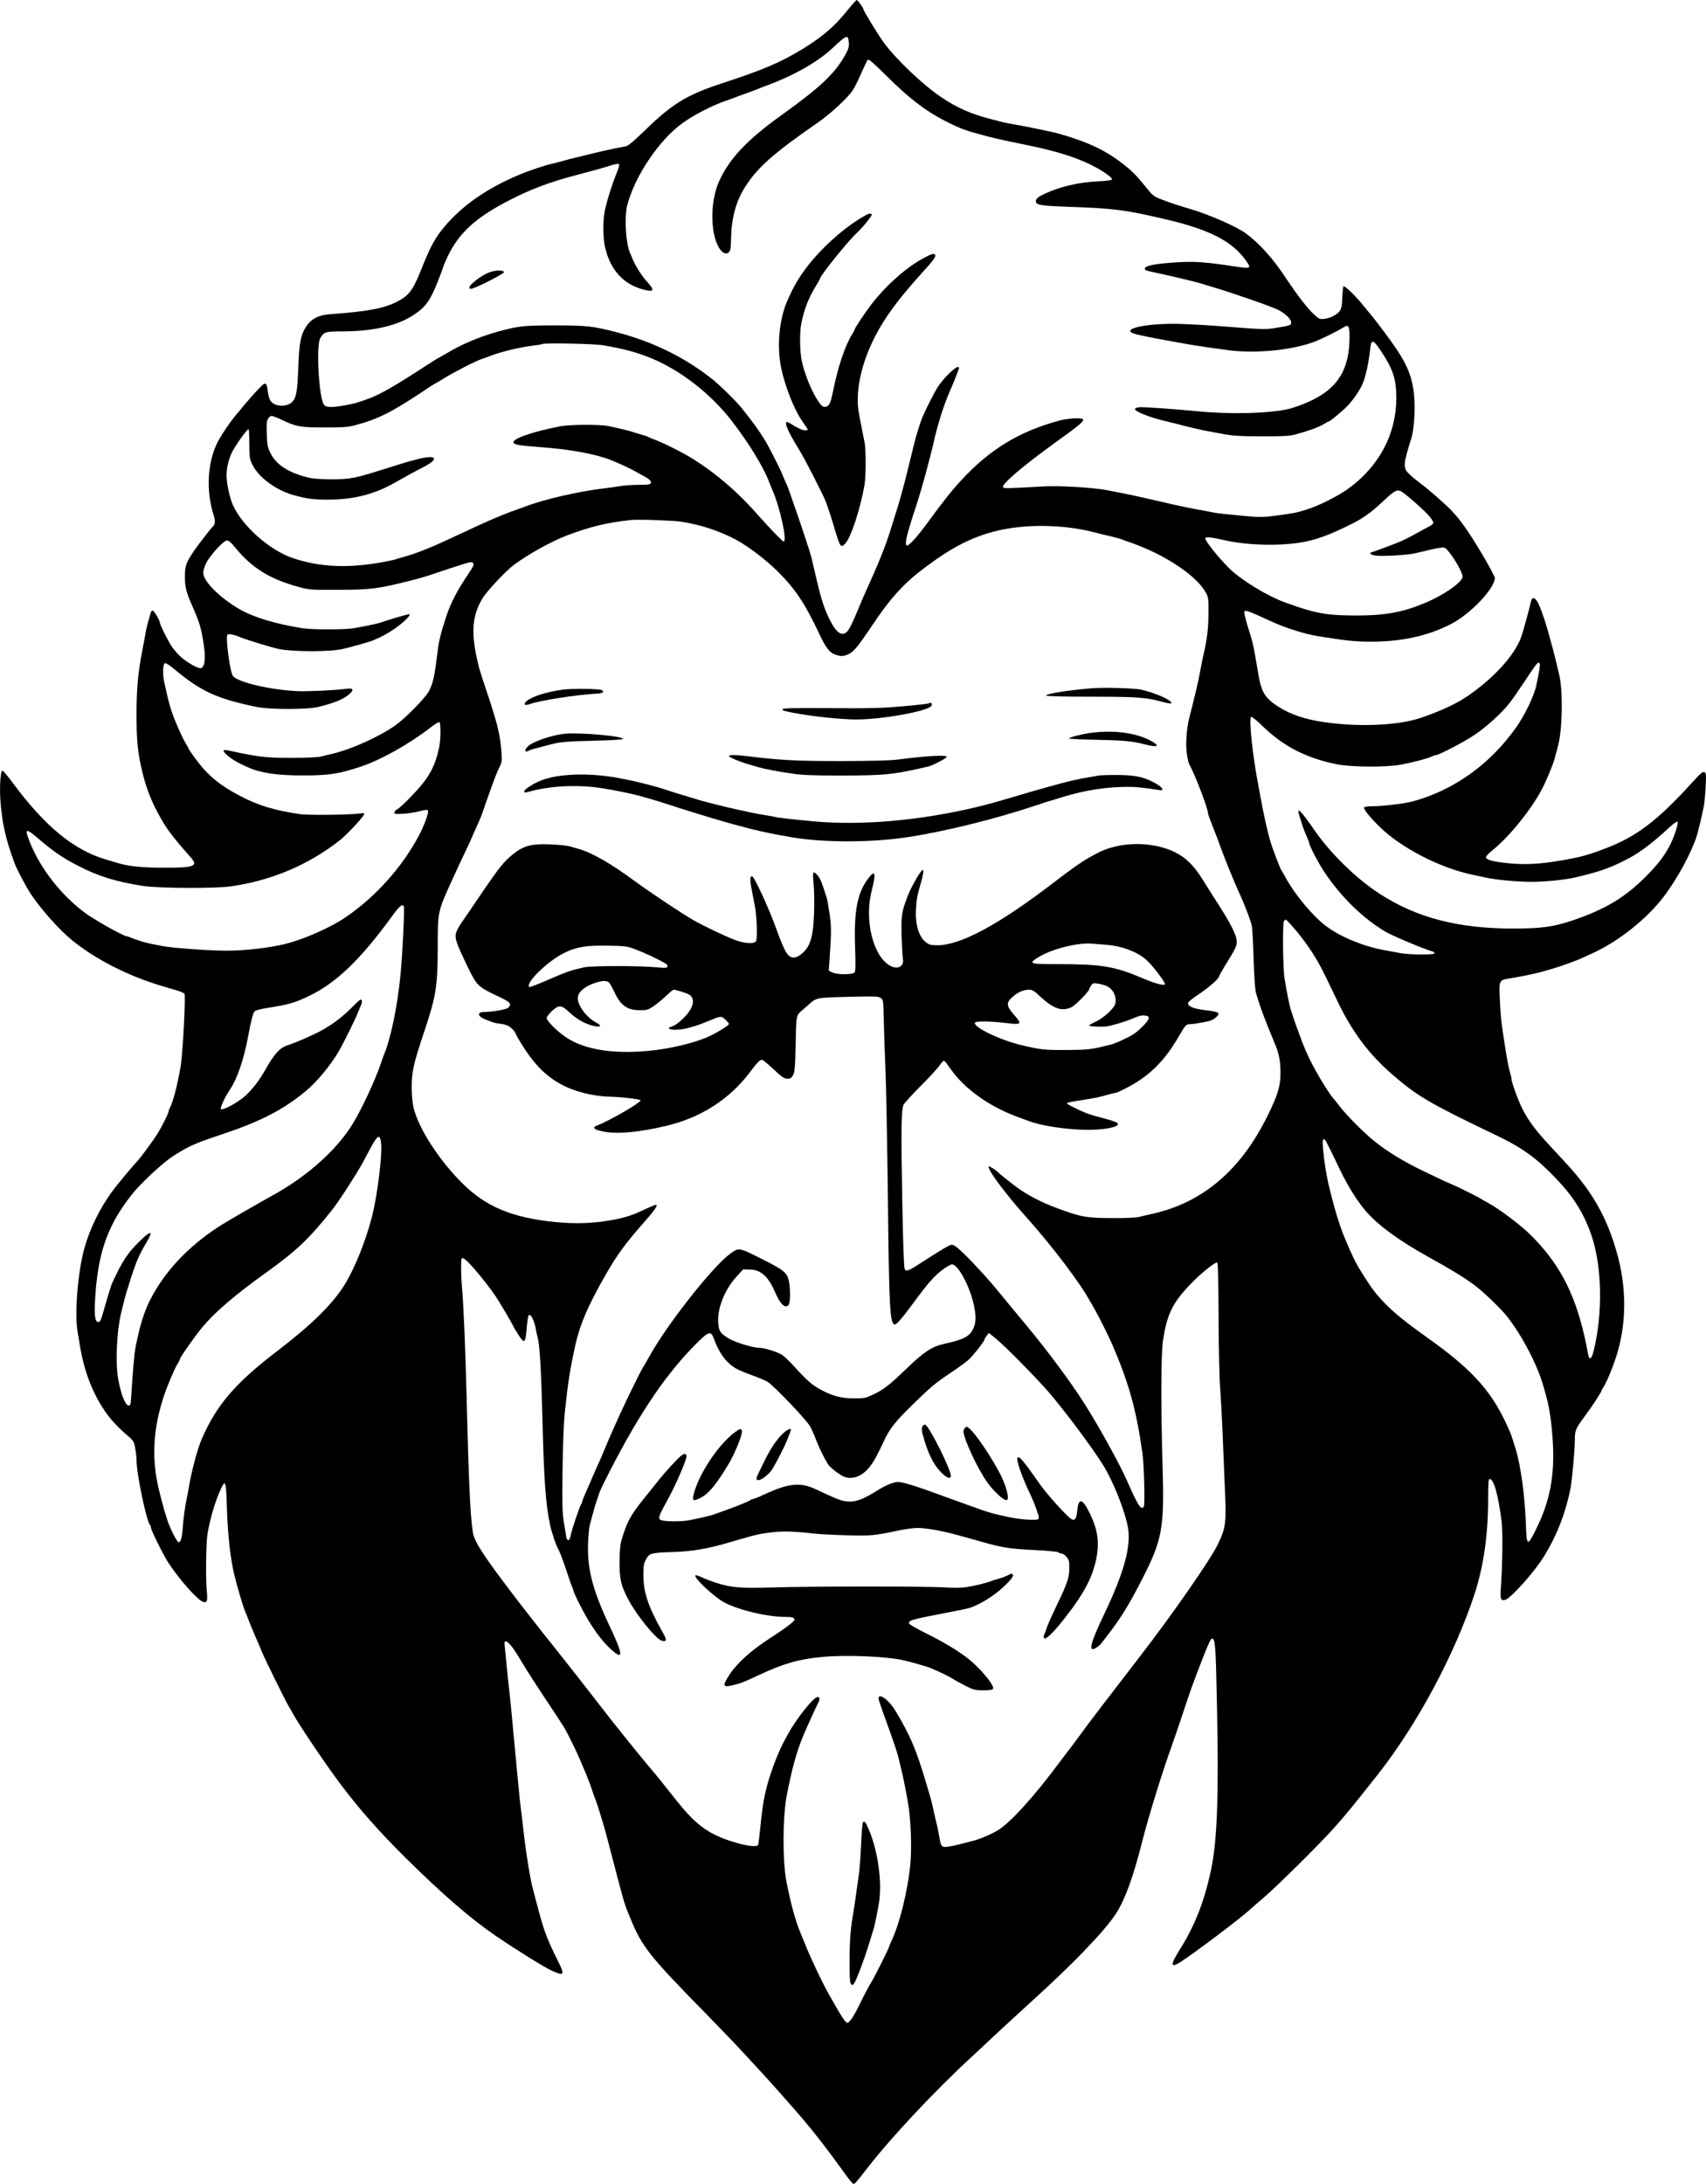 <?xml version="1.0" standalone="no"?>
<!DOCTYPE svg PUBLIC "-//W3C//DTD SVG 20010904//EN"
 "http://www.w3.org/TR/2001/REC-SVG-20010904/DTD/svg10.dtd">
<svg version="1.0" xmlns="http://www.w3.org/2000/svg"
 width="1534.817pt" height="1963.826pt" viewBox="0 0 1534.817 1963.826"
 preserveAspectRatio="xMidYMid meet">

<g transform="translate(-231.191,1991) scale(0.1,-0.1)"
fill="#000000" stroke="none">
<path d="M9953 19838 c-127 -161 -234 -254 -423 -370 -198 -120 -342 -182
-710 -303 -331 -108 -457 -185 -711 -432 -91 -89 -145 -134 -165 -138 -98 -19
-126 -25 -194 -40 -41 -9 -111 -26 -155 -37 -44 -11 -96 -24 -115 -28 -19 -4
-62 -15 -95 -25 -33 -9 -78 -21 -100 -26 -64 -13 -213 -63 -305 -102 -285
-119 -508 -274 -670 -466 -82 -97 -127 -180 -203 -371 -80 -202 -114 -248
-227 -305 -117 -59 -267 -87 -594 -110 -120 -9 -185 -47 -235 -137 -35 -64
-49 -146 -55 -333 -8 -224 -19 -284 -56 -320 -36 -35 -100 -43 -153 -22 -39
17 -55 43 -64 107 -9 69 -13 80 -31 80 -16 0 -137 -134 -268 -295 -48 -59
-111 -152 -146 -215 -100 -183 -117 -450 -42 -679 13 -40 11 -78 -5 -91 -14
-11 -133 -164 -170 -218 -76 -113 -85 -138 -86 -237 0 -91 13 -142 64 -258 70
-158 85 -209 107 -362 17 -118 8 -190 -24 -203 -24 -9 -134 54 -190 107 -27
26 -62 67 -78 92 -36 56 -104 194 -104 209 0 22 -53 110 -65 110 -7 0 -15 -10
-18 -22 -3 -13 -13 -48 -22 -78 -9 -30 -20 -80 -25 -110 -5 -30 -16 -91 -25
-135 -42 -215 -54 -348 -55 -583 0 -249 10 -350 56 -539 32 -128 71 -232 136
-353 72 -136 124 -206 295 -399 72 -81 34 -95 -247 -94 -196 1 -317 13 -415
44 -16 5 -60 18 -97 29 -292 85 -551 298 -843 692 -44 60 -85 108 -91 108 -17
0 -27 -139 -19 -257 13 -204 47 -358 127 -573 21 -58 108 -221 151 -285 95
-140 252 -316 367 -410 207 -169 505 -321 800 -409 47 -14 111 -33 142 -42 32
-9 63 -23 69 -30 13 -16 -14 -538 -35 -659 -30 -172 -67 -315 -96 -367 -6 -10
-10 -22 -10 -27 0 -20 -64 -148 -108 -216 -44 -69 -143 -202 -178 -240 -44
-47 -183 -214 -221 -266 -111 -150 -204 -340 -252 -514 -59 -210 -89 -585 -62
-746 5 -30 15 -85 21 -124 36 -225 107 -416 217 -582 56 -83 112 -146 204
-225 63 -54 66 -59 77 -121 7 -35 12 -83 12 -106 0 -125 90 -554 123 -587 4
-4 7 -13 7 -21 0 -22 109 -242 154 -312 100 -154 265 -340 316 -356 33 -11 41
10 33 90 -12 109 -8 442 6 525 23 135 72 300 121 403 40 86 46 67 53 -170 8
-255 32 -463 70 -618 32 -126 77 -277 96 -320 5 -11 17 -40 26 -65 16 -41 33
-84 55 -135 4 -11 20 -46 34 -78 14 -32 26 -60 26 -62 0 -14 231 -484 250
-510 4 -5 22 -37 40 -70 52 -95 292 -452 417 -618 172 -230 349 -430 584 -664
340 -336 584 -548 819 -710 176 -120 437 -283 507 -315 114 -51 119 -40 49 99
-78 156 -115 248 -150 376 -23 83 -46 167 -56 207 -4 19 -14 55 -20 78 -18 70
-53 284 -70 427 -5 44 -16 136 -24 205 -18 143 -20 167 -41 385 -8 88 -19 207
-25 265 -5 58 -17 177 -25 265 -8 88 -19 198 -25 245 -5 47 -15 132 -20 190
-5 58 -13 131 -16 163 -6 48 -4 57 9 57 22 0 74 -67 141 -183 32 -54 126 -201
209 -326 84 -125 162 -245 175 -266 32 -55 112 -218 140 -285 13 -30 29 -68
36 -85 13 -29 18 -41 45 -110 7 -16 21 -56 32 -90 11 -33 24 -69 29 -80 14
-34 59 -180 90 -290 4 -16 27 -102 50 -190 108 -415 118 -450 150 -530 7 -16
16 -39 21 -50 103 -256 171 -343 679 -860 119 -121 274 -283 345 -360 71 -77
152 -165 180 -195 69 -75 279 -312 341 -385 125 -148 229 -282 367 -474 45
-63 87 -116 94 -118 14 -5 22 4 129 142 215 277 609 697 944 1005 68 63 163
151 210 196 47 44 186 172 310 285 385 348 663 637 768 795 83 126 157 327
241 659 55 218 184 634 261 845 17 47 63 180 101 295 75 228 94 279 176 490
58 149 77 190 90 190 28 0 33 -65 44 -636 16 -768 1 -1176 -51 -1429 -60 -291
-146 -512 -285 -733 -87 -139 -85 -169 8 -110 137 89 553 403 627 474 8 8 62
54 120 104 127 109 500 478 636 630 97 108 186 217 393 480 355 451 693 1083
870 1625 81 249 121 531 121 855 0 144 3 175 14 175 37 0 76 -140 107 -380 12
-93 8 -396 -7 -603 -7 -96 -1 -113 38 -104 52 13 267 254 354 397 112 183 188
376 234 600 14 69 40 353 40 442 0 86 7 102 89 212 62 83 151 219 151 231 0 3
11 22 24 43 31 50 94 208 123 312 79 280 76 587 -9 885 -86 304 -207 525 -421
765 -17 19 -91 100 -165 179 -148 160 -201 230 -261 344 -39 76 -101 244 -101
276 0 8 -4 28 -10 45 -21 71 -45 208 -79 456 -6 41 -13 138 -16 215 -8 170 -7
172 90 187 74 11 216 40 275 56 115 32 155 44 245 76 102 37 115 43 245 104
220 104 460 295 608 484 97 124 204 306 267 453 9 22 22 54 29 70 15 35 59
211 76 305 7 36 14 118 17 182 5 108 4 118 -13 125 -14 5 -37 -14 -108 -93
-312 -343 -500 -486 -777 -592 -160 -61 -219 -77 -379 -106 -227 -40 -374 -46
-556 -22 -105 14 -144 28 -144 50 0 7 29 36 65 65 147 120 339 356 437 541 38
70 107 236 118 285 4 17 17 64 28 105 40 144 46 489 13 635 -28 120 -44 185
-56 230 -8 28 -24 85 -35 127 -27 103 -66 221 -96 286 -26 57 -57 71 -67 30
-13 -62 -78 -297 -90 -328 -62 -165 -241 -363 -477 -526 -102 -71 -247 -138
-425 -199 -221 -74 -605 -86 -930 -29 -160 29 -283 77 -392 156 -84 61 -115
118 -138 251 -41 243 -49 287 -71 357 -26 82 -39 125 -53 183 -15 61 -6 60
157 -14 37 -17 81 -37 97 -44 113 -52 294 -108 400 -125 259 -42 341 -50 485
-50 273 0 509 52 715 158 174 89 395 321 395 414 0 13 -55 116 -122 228 -116
193 -192 301 -270 381 -57 60 -221 203 -278 243 -30 22 -74 58 -97 80 -61 57
-60 84 18 332 19 64 31 212 26 329 -10 201 -59 326 -209 534 -75 105 -188 251
-208 271 -3 3 -31 38 -63 77 -52 63 -133 142 -157 151 -4 2 -9 -42 -12 -97 -3
-81 -8 -106 -24 -128 -26 -35 -84 -64 -139 -70 -40 -5 -46 -2 -90 38 -61 56
-149 170 -255 329 -117 177 -236 310 -361 402 -83 61 -329 169 -509 222 -107
31 -156 48 -239 79 -79 30 -86 35 -144 107 -85 105 -123 145 -197 204 -164
131 -322 207 -595 285 -47 14 -326 71 -446 91 -25 5 -66 14 -90 20 -24 6 -60
16 -79 21 -172 44 -299 100 -440 195 -161 108 -396 330 -512 484 -47 62 -188
292 -188 306 0 12 -52 84 -60 84 -5 0 -35 -33 -67 -72z m-5 -311 c3 -40 -3
-59 -33 -113 -93 -166 -222 -288 -565 -534 -317 -227 -477 -396 -570 -603 -86
-193 -77 -505 17 -618 19 -22 33 -29 52 -27 31 4 38 28 40 130 3 185 43 335
124 463 111 177 258 307 653 580 118 82 267 219 318 293 15 23 50 92 76 153
27 61 53 116 59 122 8 8 54 -32 164 -141 206 -205 350 -316 532 -410 114 -58
176 -83 280 -111 22 -6 65 -17 95 -26 77 -20 161 -39 335 -74 356 -72 567
-147 736 -261 33 -23 58 -47 56 -53 -2 -8 -48 -14 -133 -18 -165 -8 -335 -47
-470 -110 -67 -31 -87 -49 -82 -75 5 -28 50 -35 303 -44 398 -14 500 -27 855
-110 409 -95 615 -202 738 -383 42 -61 34 -64 -101 -44 -276 42 -371 49 -542
37 -174 -11 -269 -29 -273 -52 -3 -17 2 -20 88 -38 151 -32 384 -88 420 -100
14 -5 52 -16 85 -26 182 -53 549 -181 608 -211 71 -38 121 -89 115 -120 -3
-19 -20 -23 -158 -45 -58 -9 -112 -9 -245 1 -93 7 -224 17 -290 22 -66 5 -190
12 -276 15 -295 13 -568 -38 -451 -84 27 -11 186 -44 372 -76 52 -9 118 -21
145 -26 64 -11 235 -36 345 -50 236 -29 534 -2 740 67 65 21 229 101 297 144
39 24 48 1 46 -113 -7 -327 -150 -500 -513 -616 -146 -47 -523 -61 -835 -32
-245 23 -503 41 -539 38 -22 -1 -41 -8 -43 -14 -8 -23 134 -79 287 -114 19 -4
91 -22 159 -40 69 -17 145 -35 170 -40 25 -5 100 -18 166 -31 103 -19 155 -22
360 -23 199 0 251 3 305 18 111 30 211 66 251 92 21 13 41 24 45 24 12 0 131
99 176 148 45 48 101 129 125 182 29 63 58 192 71 315 10 98 25 97 95 -7 112
-168 142 -259 141 -433 -2 -317 -151 -601 -423 -803 -93 -69 -275 -161 -386
-195 -90 -28 -128 -35 -267 -53 -131 -17 -147 -17 -330 0 -106 10 -211 21
-233 26 -22 5 -80 16 -130 25 -49 9 -108 20 -130 25 -22 5 -74 16 -115 25 -41
9 -120 27 -175 40 -136 32 -268 60 -425 89 -116 22 -425 40 -557 32 -315 -18
-360 -19 -367 -8 -16 26 175 189 461 396 229 164 269 198 258 216 -9 15 -133
9 -205 -10 -365 -97 -635 -261 -892 -541 -87 -94 -158 -184 -301 -379 -95
-130 -172 -214 -187 -205 -21 13 -3 91 82 349 58 178 124 420 177 651 5 22 17
65 26 95 9 30 20 69 25 85 11 39 57 162 74 200 24 51 86 207 86 216 0 46 -141
-86 -202 -188 -31 -53 -99 -188 -129 -258 -16 -38 -57 -170 -73 -235 -8 -36
-29 -119 -45 -185 -49 -201 -81 -319 -128 -465 -13 -41 -31 -97 -39 -125 -52
-163 -104 -292 -239 -590 -12 -27 -44 -102 -70 -165 -26 -63 -59 -130 -72
-147 -45 -62 -98 -36 -156 74 -58 111 -88 202 -137 418 -5 22 -17 72 -26 110
-8 39 -22 88 -29 110 -7 22 -27 83 -44 135 -24 75 -95 282 -146 425 -4 11 -18
44 -31 73 -13 29 -24 55 -24 57 0 7 -94 196 -130 260 -53 96 -119 190 -235
335 -51 63 -197 207 -268 263 -240 190 -523 330 -837 414 -228 60 -285 67
-575 67 -277 0 -332 -6 -510 -55 -165 -45 -331 -115 -470 -199 -27 -16 -57
-33 -65 -37 -8 -3 -58 -34 -110 -68 -285 -186 -422 -264 -522 -300 -104 -38
-128 -44 -209 -59 -114 -21 -172 -21 -191 2 -46 52 -74 528 -36 599 32 58 48
63 198 63 275 0 495 50 642 147 110 72 152 131 224 315 24 61 44 115 44 120 0
4 18 46 40 93 103 213 250 347 550 502 198 102 368 166 605 228 138 36 239 64
328 92 29 9 52 12 58 6 5 -5 -5 -41 -25 -88 -39 -95 -89 -256 -105 -341 -16
-86 -14 -241 5 -320 47 -202 166 -333 348 -379 89 -22 99 -7 40 59 -55 60
-110 144 -136 206 -11 25 -23 54 -28 65 -39 89 -52 323 -25 430 68 262 289
590 500 740 105 75 270 159 385 198 25 8 56 20 70 25 14 6 59 23 100 37 41 15
89 33 105 39 17 7 46 19 65 26 258 92 485 219 620 346 131 123 143 127 148 51z
m-2208 -2722 c190 -33 301 -63 435 -118 260 -108 530 -317 716 -557 153 -197
286 -413 339 -550 11 -30 25 -64 30 -75 68 -151 137 -465 102 -465 -10 0 -138
133 -232 240 -176 201 -369 368 -582 502 -91 57 -264 144 -343 173 -27 10 -54
21 -60 25 -5 4 -37 15 -70 24 -33 10 -71 21 -85 26 -28 9 -129 33 -208 49 -78
16 -343 14 -432 -3 -243 -47 -425 -110 -418 -144 4 -21 46 -28 231 -42 280
-20 512 -63 652 -120 72 -29 175 -77 205 -95 19 -11 51 -29 72 -40 60 -31 82
-51 75 -69 -5 -13 -23 -16 -109 -16 -57 0 -130 -5 -163 -11 -33 -6 -94 -14
-135 -19 -241 -28 -561 -101 -735 -170 -11 -4 -42 -15 -70 -25 -27 -9 -59 -21
-70 -26 -11 -4 -43 -17 -71 -28 -28 -11 -73 -30 -100 -42 -111 -50 -164 -74
-259 -119 -243 -115 -380 -171 -500 -205 -33 -9 -71 -20 -85 -25 -14 -5 -63
-15 -110 -24 -318 -58 -564 -47 -810 34 -211 70 -459 289 -544 481 -29 67 -56
193 -56 266 0 70 23 160 56 219 40 72 133 200 142 194 4 -3 7 -63 7 -135 1
-123 2 -133 30 -188 56 -112 212 -226 370 -270 123 -33 171 -40 314 -40 224 1
406 47 587 148 105 59 201 112 257 140 75 39 112 69 103 83 -17 28 -127 6
-389 -78 -325 -103 -357 -110 -532 -110 -93 0 -166 5 -207 15 -180 43 -293
116 -344 223 -24 49 -29 72 -32 170 -3 92 -1 117 12 137 9 14 23 25 32 25 8 0
50 -16 92 -36 132 -62 165 -68 382 -68 156 -1 209 3 265 17 208 54 331 114
608 298 65 44 120 79 122 79 2 0 39 22 82 48 97 60 283 155 343 175 25 8 56
20 70 25 85 35 265 79 380 93 46 5 87 12 89 15 12 12 472 3 551 -11z m7190
-1322 c56 -38 199 -166 239 -213 24 -28 41 -57 38 -64 -3 -8 -18 -20 -34 -28
-15 -8 -54 -29 -85 -46 -99 -55 -141 -77 -208 -104 -57 -23 -192 -73 -227 -84
-28 -8 -11 -23 33 -30 62 -9 285 4 359 21 33 8 100 23 149 35 49 12 99 19 111
16 37 -9 165 -212 165 -261 0 -50 -171 -169 -350 -242 -190 -79 -352 -108
-600 -108 -193 0 -295 10 -415 42 -57 15 -90 25 -230 75 -159 56 -402 205
-509 312 -99 99 -220 252 -210 267 8 13 57 8 159 -16 174 -41 406 -54 608 -35
170 16 293 54 502 155 144 69 211 115 344 240 96 90 117 99 161 68z m-6490
-264 c171 -26 354 -86 500 -166 107 -58 268 -181 370 -283 159 -159 244 -286
375 -565 56 -118 88 -160 135 -179 53 -21 82 -20 130 4 46 24 79 63 201 245
175 262 295 393 491 538 238 178 418 269 632 322 269 66 613 60 896 -15 19 -6
75 -19 123 -30 48 -11 98 -25 110 -30 12 -5 56 -21 97 -35 302 -108 582 -296
662 -447 21 -39 23 -55 22 -188 -1 -133 -12 -225 -44 -365 -5 -22 -15 -67 -21
-100 -18 -97 -26 -136 -42 -205 -19 -79 -54 -222 -67 -271 -22 -83 -33 -236
-21 -313 6 -42 15 -84 20 -94 56 -101 171 -404 171 -446 0 -6 11 -38 24 -71
41 -104 73 -187 101 -265 32 -89 104 -265 145 -356 57 -123 101 -236 123 -314
5 -19 13 -154 17 -300 6 -187 13 -280 23 -315 41 -135 66 -203 176 -470 30
-72 43 -147 43 -240 0 -122 -23 -199 -117 -390 -240 -487 -583 -780 -1035
-880 -41 -9 -95 -22 -120 -28 -28 -7 -121 -12 -240 -11 -237 1 -281 9 -507 93
-132 49 -257 114 -351 183 -52 38 -150 116 -162 128 -28 29 -90 69 -95 60 -3
-6 14 -41 39 -78 40 -61 70 -100 179 -236 18 -22 86 -101 153 -176 218 -247
452 -557 539 -715 7 -11 30 -52 52 -91 39 -68 125 -243 156 -314 148 -349 211
-574 267 -968 15 -104 24 -464 12 -481 -24 -34 -50 6 -149 229 -71 161 -247
480 -383 695 -128 202 -337 483 -535 720 -82 99 -181 218 -219 265 -159 195
-366 411 -418 439 -25 13 -32 11 -100 -29 -40 -24 -123 -76 -184 -116 -133
-86 -149 -92 -163 -65 -7 13 -15 235 -22 623 -11 611 -9 801 10 850 6 15 73
89 149 165 76 76 153 159 172 186 18 26 37 47 41 47 10 0 21 -12 62 -71 125
-180 349 -340 607 -434 41 -15 84 -31 95 -35 115 -45 356 -80 538 -80 148 1
267 24 267 52 0 13 -41 29 -133 53 -51 13 -110 30 -133 38 -72 26 -194 87
-194 96 0 5 51 16 113 25 126 19 192 32 256 52 25 8 52 14 60 14 9 0 50 17 91
38 218 110 356 245 490 477 57 98 63 105 100 105 14 0 64 7 112 16 68 12 93
22 119 45 45 40 32 50 -95 65 -108 13 -156 33 -156 63 0 10 39 43 98 81 92 62
182 141 182 161 0 5 23 46 51 92 100 161 112 186 107 232 -7 56 -56 152 -164
321 -50 76 -114 179 -144 227 -75 121 -148 193 -240 240 -211 107 -516 102
-720 -12 -25 -13 -54 -30 -65 -36 -60 -33 -158 -102 -305 -215 -497 -382 -844
-570 -1054 -570 -59 0 -74 4 -103 26 -65 50 -98 158 -90 299 5 91 11 123 42
230 25 84 30 130 16 121 -25 -16 -105 -158 -138 -246 -50 -135 -54 -164 -50
-345 3 -93 8 -187 12 -208 13 -70 -51 -101 -121 -58 -151 92 -227 413 -159
675 40 155 31 189 -30 109 -100 -130 -132 -296 -120 -626 5 -158 4 -211 -5
-222 -18 -21 -160 -21 -202 1 l-30 16 6 86 c18 256 18 309 2 421 -9 63 -21
130 -27 150 -47 147 -59 177 -90 209 -12 13 -25 20 -29 15 -5 -4 -4 -51 2
-103 5 -52 7 -167 4 -255 -7 -216 -33 -305 -108 -369 -53 -46 -96 -49 -130 -8
-24 29 -57 102 -103 232 -65 181 -198 470 -217 470 -25 0 -21 -41 22 -250 20
-97 29 -287 15 -329 -9 -31 -93 -29 -187 5 -80 29 -276 122 -378 180 -96 54
-399 256 -525 349 -221 163 -388 258 -510 292 -22 6 -58 17 -80 23 -22 6 -99
14 -172 17 -169 7 -240 -12 -335 -88 -81 -65 -122 -116 -266 -326 -64 -95
-147 -217 -184 -270 -76 -111 -81 -134 -47 -223 11 -30 51 -118 89 -196 81
-166 92 -178 264 -259 122 -57 137 -73 99 -108 -18 -15 -141 -37 -213 -37 -66
0 -65 -37 3 -65 76 -31 86 -34 139 -41 29 -3 64 -13 78 -22 26 -17 59 -52 60
-65 0 -4 25 -49 57 -100 160 -261 334 -390 607 -447 50 -11 123 -20 161 -21
108 -1 300 -23 300 -34 0 -22 -279 -183 -387 -224 -59 -22 -29 -44 80 -61 120
-18 307 1 539 56 310 73 570 240 753 484 67 89 87 109 108 110 7 0 53 -38 103
-85 77 -72 96 -85 125 -85 28 0 37 6 51 33 15 27 19 68 23 278 5 263 4 257 60
305 14 12 39 34 55 48 74 66 67 64 357 72 239 6 270 5 292 -9 25 -17 25 -17
29 -199 2 -101 9 -298 15 -438 6 -140 16 -664 22 -1165 11 -1007 18 -1135 64
-1135 16 0 74 68 166 194 126 172 186 240 255 293 38 29 80 53 92 53 55 0 162
-200 198 -372 20 -99 18 -154 -8 -208 -34 -70 -88 -97 -258 -134 -111 -24
-183 -71 -339 -221 -154 -149 -209 -192 -306 -237 -63 -30 -77 -33 -169 -33
-116 0 -200 23 -307 83 -75 42 -121 83 -226 199 -40 45 -91 93 -112 108 -38
26 -161 65 -207 65 -60 0 -227 52 -284 89 -67 43 -79 61 -85 132 -12 128 57
303 166 421 l58 63 58 -1 c99 0 169 -63 229 -204 45 -107 94 -152 122 -114 16
22 17 143 2 216 -16 74 -45 98 -253 202 -197 99 -197 99 -276 41 -160 -118
-575 -645 -730 -930 -18 -33 -43 -76 -56 -96 -20 -32 -141 -278 -194 -394 -60
-132 -82 -181 -106 -237 -14 -35 -35 -83 -46 -108 -10 -25 -23 -54 -27 -65 -5
-11 -17 -40 -29 -65 -22 -48 -59 -132 -72 -165 -5 -11 -23 -51 -39 -88 -17
-38 -31 -74 -31 -81 0 -6 -4 -16 -9 -21 -12 -13 -88 -240 -96 -287 -8 -48 -32
-51 -39 -5 -3 17 -12 76 -21 129 -14 82 -16 155 -12 470 3 237 11 424 20 513
9 77 19 165 22 195 11 100 42 279 72 410 44 195 115 360 276 640 98 172 175
277 334 458 100 113 131 157 121 168 -4 3 -44 -13 -91 -35 -109 -52 -174 -75
-267 -94 -189 -38 -355 -46 -555 -26 -389 40 -621 137 -834 349 -210 209 -390
487 -437 675 -11 44 -18 110 -18 180 -1 146 14 213 115 515 105 316 118 399
119 750 0 318 1 325 121 588 17 37 38 83 47 102 8 19 44 95 79 168 35 74 63
135 63 137 0 2 16 39 36 82 20 43 40 89 45 103 8 25 79 225 119 334 12 33 32
81 45 107 22 42 24 56 19 131 -11 149 -32 241 -108 474 -94 284 -92 275 -109
354 -59 254 -46 405 45 558 39 65 212 250 284 303 135 99 337 211 482 266 211
79 352 113 572 137 61 7 372 -4 450 -15z m-4011 -234 c146 -180 310 -282 566
-352 97 -27 107 -28 355 -27 299 0 370 10 667 86 62 15 152 42 200 59 88 30
164 55 278 91 50 15 61 16 73 5 11 -12 4 -28 -46 -103 -98 -146 -155 -255
-194 -374 -45 -133 -68 -224 -78 -310 -29 -236 -41 -291 -79 -365 -32 -61
-210 -243 -304 -309 -137 -97 -389 -212 -552 -251 -38 -9 -90 -22 -115 -28
-28 -7 -132 -12 -270 -12 -227 0 -304 9 -555 65 -71 16 -68 -5 8 -63 42 -31
75 -49 162 -88 116 -51 263 -73 495 -72 233 0 316 13 515 78 183 61 433 201
628 351 38 30 75 53 81 51 15 -5 14 -158 -2 -232 -40 -182 -95 -276 -257 -443
-49 -52 -102 -100 -117 -108 -16 -8 -28 -22 -28 -31 0 -14 11 -15 85 -10 47 3
112 14 146 23 39 11 63 14 70 7 13 -13 -31 -135 -83 -232 -151 -282 -388 -546
-653 -727 -134 -93 -382 -202 -545 -242 -152 -37 -362 -61 -535 -61 -151 0
-495 25 -580 43 -38 7 -86 17 -105 21 -44 8 -125 34 -167 52 -17 7 -34 13 -39
13 -28 0 -293 148 -377 211 -216 160 -402 399 -497 636 -49 124 -38 130 73 35
137 -118 224 -177 360 -247 189 -97 337 -142 587 -182 134 -21 648 -24 785 -4
370 52 704 194 988 418 66 53 217 216 217 235 0 6 -17 7 -42 3 -83 -13 -461
-17 -538 -6 -234 35 -375 78 -539 164 -180 94 -292 186 -395 327 -37 49 -66
92 -66 95 0 3 -10 22 -23 43 -34 55 -102 207 -130 292 -22 67 -34 112 -68 268
-15 68 -12 162 6 168 9 4 45 -19 92 -59 235 -195 379 -261 733 -334 125 -25
456 -25 560 1 150 37 234 73 283 122 35 34 23 48 -35 40 -108 -14 -343 -25
-443 -21 -244 12 -536 80 -578 137 -26 35 -68 351 -49 370 11 11 56 3 117 -23
63 -25 272 -89 345 -105 123 -26 462 -27 575 0 86 20 238 63 270 76 88 38 119
54 185 98 78 51 158 127 147 138 -5 5 -135 -32 -267 -76 -31 -11 -153 -35
-241 -50 -86 -13 -373 -13 -458 1 -243 39 -441 99 -566 172 -179 104 -325 251
-325 327 0 16 12 55 26 85 34 70 157 205 188 205 16 0 39 -20 75 -65z m11735
-1044 c6 -9 -5 -76 -31 -196 -21 -97 -106 -273 -188 -386 -234 -327 -559 -557
-925 -656 -72 -19 -266 -43 -357 -43 -39 0 -75 -5 -78 -10 -9 -15 44 -82 139
-175 191 -188 541 -369 831 -430 44 -9 98 -21 120 -26 88 -20 290 -39 412 -39
125 0 314 19 403 41 202 48 284 76 418 141 143 70 240 140 432 316 30 28 59
47 64 42 10 -10 -26 -125 -65 -204 -48 -96 -115 -184 -223 -291 -192 -191
-366 -294 -665 -395 -165 -55 -276 -70 -529 -70 -490 0 -865 97 -1197 312
-205 132 -436 356 -580 562 -130 187 -169 227 -146 150 5 -16 17 -54 26 -84 9
-30 28 -79 41 -108 13 -29 24 -57 24 -62 0 -23 83 -181 136 -261 152 -227 347
-417 553 -539 62 -36 352 -158 414 -174 16 -4 27 -12 24 -19 -5 -15 -223 -13
-307 2 -30 6 -95 18 -145 27 -181 32 -389 117 -516 211 -121 88 -285 284 -369
438 -18 33 -36 65 -40 70 -14 19 -86 210 -104 275 -27 100 -56 231 -76 340 -6
36 -18 97 -25 135 -54 276 -90 615 -67 629 6 3 52 -34 103 -84 186 -181 393
-287 664 -342 134 -27 446 -29 580 -4 118 22 247 57 287 77 10 5 23 9 29 9 26
0 250 117 343 179 109 72 254 204 320 291 24 30 77 107 119 170 135 203 137
205 151 181z m-10219 -2181 c8 -13 -12 -433 -30 -615 -26 -276 -86 -566 -145
-710 -5 -11 -18 -47 -29 -80 -51 -155 -180 -430 -262 -561 -148 -235 -412
-469 -724 -639 -114 -63 -396 -225 -455 -263 -245 -155 -439 -345 -573 -558
-100 -160 -146 -288 -196 -540 -10 -53 -26 -230 -37 -416 -5 -92 -8 -108 -23
-108 -31 0 -71 100 -96 240 -26 147 -13 428 26 590 25 106 42 170 66 245 70
223 89 268 166 398 61 104 37 105 -65 5 -110 -107 -156 -179 -248 -378 -8 -17
-51 -157 -75 -245 -26 -91 -33 -107 -52 -103 -29 5 -35 71 -23 243 27 397 118
644 340 918 64 80 232 238 325 307 58 43 174 110 225 129 19 8 49 20 65 27 17
7 100 36 185 64 343 114 548 219 751 387 102 84 227 235 302 365 40 69 142
275 167 338 12 30 27 65 32 77 6 12 8 29 4 39 -5 14 -20 4 -79 -56 -90 -91
-166 -150 -271 -210 -78 -44 -237 -114 -321 -141 -67 -22 -120 -81 -199 -224
-49 -88 -114 -171 -178 -230 -67 -60 -203 -134 -219 -118 -9 9 39 114 79 171
67 97 128 275 167 487 26 140 44 208 58 222 7 7 55 20 107 28 204 33 248 45
380 108 245 116 465 327 754 725 63 86 87 105 101 82z m8026 -217 c111 -134
189 -255 261 -403 33 -69 85 -177 116 -240 131 -272 281 -472 490 -652 223
-194 334 -259 912 -536 259 -123 378 -209 563 -402 155 -161 251 -316 317
-510 95 -280 103 -696 20 -1035 -21 -85 -41 -93 -53 -20 -4 28 -19 100 -33
160 -92 395 -234 657 -490 908 -82 81 -275 226 -369 277 -33 18 -64 36 -70 40
-12 10 -195 101 -250 125 -22 9 -53 23 -70 30 -16 7 -109 52 -205 98 -179 87
-313 169 -432 264 -89 70 -254 236 -314 315 -26 35 -51 65 -54 68 -31 29 -153
228 -208 340 -46 95 -57 122 -97 230 -15 41 -31 84 -35 95 -8 21 -30 87 -48
145 -12 40 -35 156 -54 275 -14 85 -18 477 -6 508 4 9 12 17 18 17 5 0 46 -44
91 -97z m-1706 -129 c136 -10 272 -60 356 -132 57 -49 182 -213 171 -224 -13
-13 -92 9 -207 58 -247 105 -364 124 -762 124 -250 0 -261 4 -174 59 118 76
361 138 491 125 19 -2 75 -6 125 -10z m-4250 -36 c108 -39 293 -129 300 -146
10 -26 -7 -30 -90 -21 -145 15 -593 16 -660 0 -120 -27 -155 -39 -343 -121
-79 -34 -146 -60 -149 -56 -36 36 162 230 311 305 112 56 202 71 396 67 147
-2 173 -5 235 -28z m-222 -305 c8 -10 29 -47 46 -83 55 -120 115 -164 227
-164 65 -1 75 2 125 35 30 20 80 62 113 93 32 31 62 56 67 56 23 0 121 -31
143 -45 58 -38 36 -124 -54 -211 -48 -47 -77 -67 -112 -78 -39 -12 -15 -26 42
-26 71 0 166 25 287 75 122 51 123 51 161 16 17 -16 32 -34 32 -40 0 -12 -128
-90 -198 -119 -132 -56 -339 -104 -527 -122 -319 -30 -577 12 -739 121 -81 53
-176 149 -176 175 0 10 21 37 46 61 64 59 87 58 159 -11 33 -32 85 -69 129
-90 99 -48 201 -50 112 -2 -85 45 -166 152 -166 219 0 54 57 105 155 138 66
23 108 23 128 2z m4471 -28 c62 -26 97 -98 81 -162 -10 -41 -104 -127 -174
-160 -33 -15 -61 -31 -61 -35 0 -8 89 -13 150 -9 35 2 167 41 225 65 75 32 95
37 126 34 54 -5 49 -30 -23 -102 -48 -48 -86 -75 -153 -106 -48 -24 -104 -47
-124 -52 -183 -46 -206 -49 -406 -50 -201 -1 -229 2 -405 44 -193 46 -431 161
-417 201 5 16 132 15 275 -2 147 -18 152 -12 78 72 -71 81 -74 109 -16 161 48
43 100 66 149 66 30 0 47 -10 101 -61 120 -111 197 -137 282 -96 34 16 158
142 158 160 0 4 8 19 17 33 15 23 21 25 60 19 24 -3 59 -13 77 -20z m-6523
-1421 c10 -108 -34 -463 -81 -649 -57 -224 -157 -472 -249 -620 -110 -175
-297 -359 -606 -595 -376 -287 -545 -484 -678 -790 -38 -87 -94 -297 -117
-440 -4 -25 -12 -67 -18 -95 -17 -82 -31 -185 -36 -266 -6 -85 -20 -133 -38
-127 -17 6 -80 131 -102 203 -10 33 -22 71 -26 85 -9 29 -34 125 -50 190 -64
271 -52 530 41 820 29 92 99 258 126 302 13 21 23 40 23 44 0 16 137 212 204
291 114 136 296 292 576 492 269 193 387 305 592 564 58 73 216 317 271 418
19 35 51 96 72 134 66 124 87 132 96 39z m8532 -39 c19 -38 65 -132 101 -208
67 -137 143 -259 220 -351 107 -129 307 -275 583 -427 193 -107 311 -179 399
-245 79 -58 241 -214 295 -283 138 -176 277 -444 329 -636 5 -16 16 -57 25
-90 28 -103 45 -222 56 -384 20 -317 -23 -549 -151 -805 -78 -157 -84 -153
-91 64 -9 241 -45 506 -91 660 -18 59 -39 124 -48 145 -151 357 -320 552 -745
855 -251 179 -350 264 -461 395 -52 62 -163 235 -201 315 -88 185 -135 312
-183 490 -46 172 -55 213 -74 330 -19 115 -29 237 -21 251 10 15 19 4 58 -76z
m-7701 -1077 c70 -80 145 -176 198 -253 33 -48 160 -264 160 -272 0 -2 18 -33
41 -68 60 -95 67 -90 80 57 5 56 12 105 17 110 19 19 54 -52 67 -137 4 -22 11
-53 16 -70 16 -55 30 -296 40 -685 14 -582 29 -801 69 -990 16 -74 56 -192 80
-232 10 -18 39 -96 65 -173 25 -77 50 -148 55 -157 6 -10 10 -22 10 -28 0 -19
83 -185 138 -275 69 -113 138 -201 204 -259 102 -93 106 -52 13 150 -15 32
-39 84 -53 114 -134 292 -179 478 -169 705 3 66 10 136 16 155 5 19 17 64 27
100 9 36 25 90 36 120 11 30 22 64 25 75 4 11 43 92 88 180 277 540 521 898
802 1173 91 89 113 93 137 25 46 -128 108 -213 194 -266 20 -13 84 -40 142
-61 57 -20 123 -48 146 -61 56 -33 352 -343 385 -403 14 -26 33 -69 44 -97 32
-88 102 -229 126 -255 32 -35 98 -83 132 -98 74 -32 166 2 232 86 39 49 70
106 138 252 43 92 104 167 241 301 182 177 212 201 349 293 62 41 135 94 160
116 43 38 147 170 147 187 0 5 9 19 19 32 l19 25 69 -56 c79 -65 354 -344 463
-469 146 -168 395 -501 497 -665 93 -149 200 -422 224 -567 26 -167 -38 -400
-208 -757 -137 -286 -156 -370 -73 -313 30 20 27 17 116 134 106 139 178 258
289 474 185 361 203 460 186 1030 -16 530 -14 1003 4 1123 38 247 92 351 283
540 82 81 189 165 205 159 7 -2 11 -168 12 -488 1 -266 7 -554 14 -639 6 -85
16 -256 21 -380 5 -124 15 -353 21 -510 15 -327 10 -365 -62 -516 -64 -135
-410 -633 -709 -1019 -298 -387 -451 -586 -530 -695 -46 -63 -86 -117 -89
-120 -3 -3 -39 -50 -80 -105 -248 -334 -460 -567 -577 -637 -59 -34 -147 -72
-209 -89 -127 -34 -191 -49 -234 -55 -59 -8 -64 -1 -80 96 -6 36 -15 81 -20
100 -5 19 -17 69 -26 110 -20 94 -27 121 -66 250 -94 318 -147 443 -285 672
-58 95 -151 160 -148 103 1 -11 21 -72 44 -135 65 -176 122 -341 131 -380 4
-19 15 -62 23 -95 17 -62 45 -203 65 -315 29 -163 38 -428 21 -585 -24 -224
-94 -509 -161 -653 -16 -35 -29 -66 -29 -69 0 -12 -135 -281 -165 -328 -17
-27 -58 -104 -90 -170 -63 -130 -100 -185 -121 -185 -14 0 -53 58 -113 165
-19 33 -43 76 -54 95 -59 105 -154 305 -207 435 -18 44 -38 94 -45 110 -47
114 -82 239 -126 455 -38 184 -37 592 2 790 46 239 93 404 149 535 57 132 107
241 131 288 19 37 18 57 -2 57 -37 0 -187 -187 -269 -335 -58 -104 -90 -175
-130 -285 -67 -184 -93 -302 -115 -525 -9 -93 -19 -176 -21 -182 -8 -30 -128
-11 -283 43 -183 65 -292 150 -454 354 -152 192 -155 196 -263 324 -115 138
-322 396 -406 506 -121 157 -298 383 -428 546 -112 139 -307 388 -395 505
-206 271 -296 404 -327 484 -30 76 -47 397 -68 1260 -11 428 -28 841 -40 968
-11 111 -13 270 -4 280 12 12 41 -12 106 -85z"/>
<path d="M10064 17954 c-176 -106 -370 -282 -498 -452 -72 -95 -121 -180 -173
-302 -71 -164 -93 -406 -54 -595 36 -174 119 -382 194 -488 26 -36 47 -68 47
-71 0 -3 -12 -6 -26 -6 -23 0 -78 26 -139 66 -63 41 -30 -53 78 -226 54 -85
235 -439 250 -486 3 -10 13 -39 22 -64 10 -25 33 -97 51 -160 55 -184 60 -192
101 -147 51 55 133 305 172 523 14 74 14 315 2 381 -9 45 -28 140 -51 261 -37
192 17 449 145 697 89 174 207 333 418 567 118 130 135 154 118 171 -9 9 -30
2 -85 -26 -162 -83 -346 -245 -487 -427 -60 -79 -149 -212 -149 -225 0 -3 -10
-22 -23 -43 -63 -101 -127 -292 -171 -512 -22 -109 -35 -134 -68 -138 -22 -3
-33 5 -57 39 -60 81 -130 251 -156 374 -18 82 -20 261 -4 337 26 128 64 226
131 336 21 34 38 65 38 68 0 24 255 341 325 404 52 47 145 161 140 171 -10 16
-29 10 -91 -27z"/>
<path d="M6760 17473 c-60 -10 -125 -46 -199 -111 -36 -32 -35 -58 2 -46 64
20 288 136 284 147 -4 13 -45 18 -87 10z"/>
<path d="M12125 13720 c-208 -17 -405 -49 -402 -65 1 -6 145 -10 407 -10 407
0 490 -6 630 -44 71 -19 90 -21 90 -11 0 26 -150 91 -270 118 -61 14 -345 22
-455 12z"/>
<path d="M7380 13709 c-159 -21 -302 -68 -339 -113 -20 -23 -6 -32 32 -19 109
37 421 85 616 96 47 2 64 19 34 32 -28 12 -261 14 -343 4z"/>
<path d="M10668 13585 c-3 -3 -106 -15 -229 -26 -192 -17 -284 -20 -653 -17
-330 2 -430 0 -433 -9 -4 -12 5 -15 97 -33 156 -31 430 -60 565 -60 235 0 647
75 677 123 11 18 -9 37 -24 22z"/>
<path d="M12100 13316 c-84 -14 -170 -37 -170 -47 0 -4 116 -9 258 -12 244 -5
304 -11 433 -43 109 -28 130 -12 44 35 -140 75 -350 100 -565 67z"/>
<path d="M7405 13313 c-115 -9 -297 -69 -344 -115 -34 -33 -30 -59 7 -39 11 6
37 15 58 20 22 5 66 17 99 26 119 33 164 38 424 44 167 4 266 10 268 16 8 24
-366 58 -512 48z"/>
<path d="M8870 13112 c0 -11 88 -49 166 -72 38 -11 83 -24 99 -29 51 -15 174
-39 300 -57 97 -15 185 -18 460 -18 354 1 441 8 670 59 39 9 81 18 95 21 43
10 175 79 170 89 -9 18 -196 7 -445 -26 -56 -8 -243 -12 -500 -13 -403 0 -549
7 -850 44 -95 12 -165 13 -165 2z"/>
<path d="M7415 12940 c-154 -12 -254 -44 -351 -110 -51 -36 -48 -56 6 -40 188
55 451 67 671 30 114 -18 275 -52 334 -69 17 -5 57 -17 90 -26 33 -9 92 -27
130 -40 140 -46 432 -136 525 -162 30 -8 69 -19 85 -24 193 -54 328 -84 535
-119 300 -50 736 -47 1065 6 325 52 754 158 1095 271 74 25 149 49 165 53 17
5 68 20 115 35 178 55 374 87 550 89 99 1 153 -4 313 -29 57 -9 18 37 -66 77
-93 46 -169 59 -328 59 -81 0 -153 -3 -160 -6 -8 -2 -43 -9 -79 -14 -87 -13
-197 -39 -365 -86 -33 -10 -73 -21 -90 -25 -16 -5 -55 -16 -85 -25 -30 -9 -68
-20 -85 -25 -16 -5 -55 -16 -85 -25 -135 -40 -217 -62 -295 -81 -519 -124
-1044 -170 -1485 -129 -198 19 -315 32 -337 39 -10 3 -47 10 -83 15 -149 23
-514 108 -666 157 -44 13 -117 36 -164 50 -47 15 -96 31 -110 36 -33 11 -213
58 -265 68 -22 4 -62 12 -90 18 -158 33 -341 45 -490 32z"/>
<path d="M10610 7081 c-7 -14 -6 -35 4 -73 41 -156 94 -267 162 -335 53 -53
80 -65 90 -40 14 38 -200 466 -233 467 -7 0 -17 -9 -23 -19z"/>
<path d="M10992 7068 c-7 -7 -12 -20 -12 -30 0 -64 127 -336 215 -460 54 -76
143 -158 171 -158 35 0 -4 145 -71 264 -116 209 -253 396 -288 396 -1 0 -8 -5
-15 -12z"/>
<path d="M8924 7031 c-135 -98 -301 -338 -360 -519 -32 -99 -24 -110 51 -71
75 39 141 120 253 306 56 93 128 273 119 297 -9 22 -18 20 -63 -13z"/>
<path d="M9355 7019 c-56 -52 -118 -146 -174 -264 -24 -49 -47 -98 -52 -107
-39 -76 34 -59 114 27 27 30 133 233 160 310 8 22 18 48 22 58 13 31 -23 19
-70 -24z"/>
<path d="M8402 6784 c-78 -81 -127 -136 -196 -224 -33 -41 -85 -106 -116 -145
-107 -134 -140 -197 -185 -350 -14 -45 -18 -96 -19 -200 0 -158 11 -208 75
-332 74 -143 253 -364 305 -377 45 -12 47 7 8 75 -131 232 -174 359 -174 520
0 70 4 98 20 129 32 63 45 67 235 73 191 6 322 29 535 92 221 65 256 73 360
85 104 13 207 10 390 -11 47 -5 178 -12 291 -15 216 -6 242 -4 479 46 52 11
124 20 160 20 73 0 219 -26 360 -65 139 -38 149 -41 215 -60 188 -53 259 -64
484 -74 114 -6 198 -14 204 -20 6 -6 18 -11 27 -11 28 0 70 -49 71 -83 5 -129
-2 -154 -126 -412 -34 -71 -68 -148 -75 -170 -7 -22 -17 -50 -23 -63 -8 -16
-7 -26 1 -34 13 -13 77 48 168 162 185 233 264 382 299 555 29 146 13 257 -56
401 -67 139 -103 150 -115 35 -7 -77 -21 -99 -52 -82 -36 19 -213 214 -278
305 -159 227 -195 269 -209 246 -12 -19 43 -176 112 -320 35 -74 48 -109 73
-184 10 -32 10 -40 -1 -48 -18 -12 -164 -1 -254 18 -167 36 -181 40 -385 114
-63 23 -126 46 -140 50 -14 5 -43 16 -65 24 -222 82 -321 114 -400 129 -38 7
-118 -24 -207 -80 -172 -108 -246 -120 -383 -60 -44 19 -116 52 -160 73 -142
68 -245 58 -468 -45 -49 -23 -94 -41 -101 -41 -6 0 -16 -4 -21 -8 -17 -15
-167 -74 -335 -132 -24 -9 -101 -27 -208 -49 -81 -17 -257 -14 -272 4 -16 19
-10 36 70 182 76 138 173 365 168 390 -6 33 -31 23 -86 -33z"/>
<path d="M11385 5747 c-11 -7 -47 -21 -80 -31 -33 -9 -69 -21 -80 -25 -35 -15
-137 -40 -211 -52 -49 -8 -113 -9 -200 -4 -164 11 -1181 11 -1547 0 -303 -8
-368 -3 -511 41 -43 14 -101 36 -128 49 -28 14 -55 22 -59 19 -25 -15 170
-198 261 -245 135 -70 385 -129 552 -129 55 0 78 -7 78 -25 0 -15 -85 -79
-223 -168 -172 -112 -295 -223 -363 -328 -66 -101 -60 -116 32 -93 77 19 98
28 229 89 224 105 357 144 573 165 209 20 573 6 732 -30 70 -16 215 -57 245
-70 95 -41 159 -72 194 -94 23 -15 77 -44 120 -66 73 -37 86 -40 160 -40 61 0
83 4 87 14 13 33 -122 193 -236 280 -84 65 -220 146 -374 222 -76 38 -141 75
-144 83 -11 30 11 36 353 102 183 35 190 37 248 63 90 40 192 111 268 186 65
65 78 89 53 97 -5 2 -18 -3 -29 -10z"/>
<path d="M10074 3519 c-4 -7 -11 -96 -15 -198 -5 -102 -13 -215 -18 -251 -5
-36 -17 -119 -26 -185 -9 -66 -20 -142 -25 -170 -25 -134 -35 -257 -35 -437 0
-150 3 -200 13 -210 11 -11 16 -10 28 6 20 28 97 232 134 356 18 58 35 116 40
130 11 31 35 152 50 241 29 185 -10 467 -92 657 -30 71 -40 83 -54 61z"/>
</g>
</svg>
